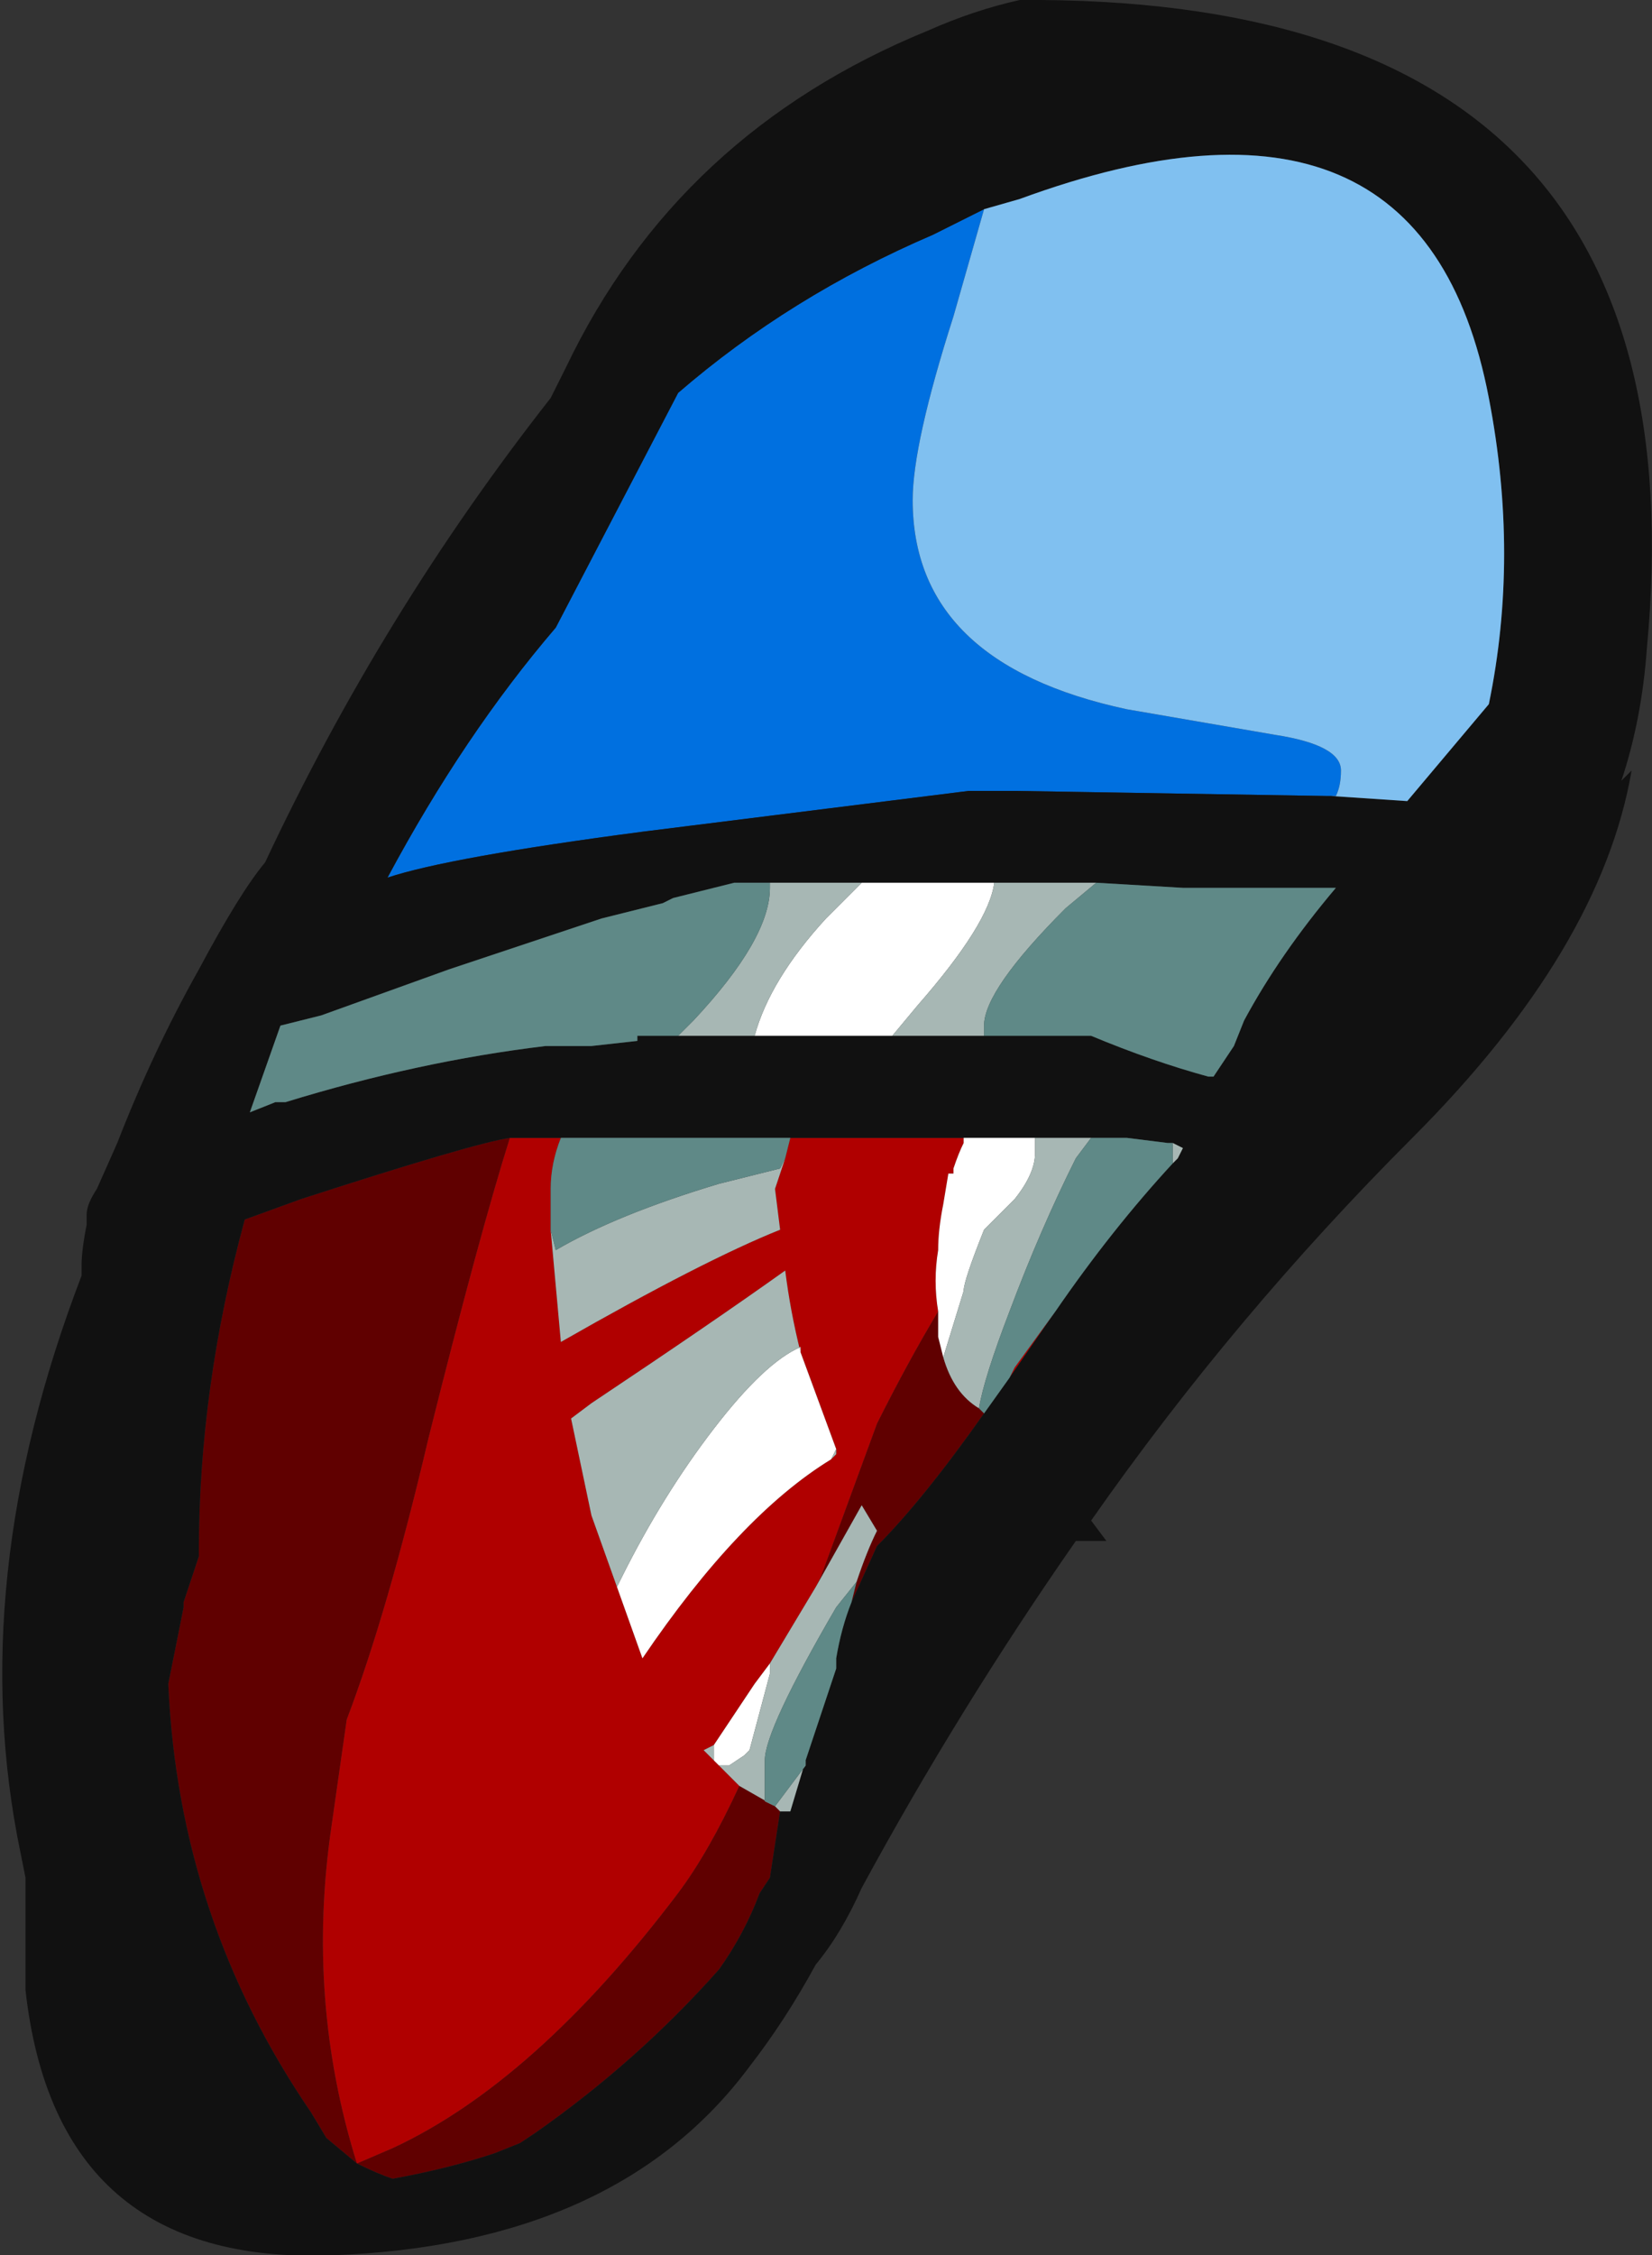 <?xml version="1.0" encoding="UTF-8" standalone="no"?>
<svg xmlns:ffdec="https://www.free-decompiler.com/flash" xmlns:xlink="http://www.w3.org/1999/xlink" ffdec:objectType="shape" height="22.1px" width="16.2px" xmlns="http://www.w3.org/2000/svg">
  <rect width="100%" height="100%" fill="#333333" stroke="none"/>
  <g transform="matrix(1.0, 0.0, 0.0, 1.0, 8.1, 11.05)">
    <path d="M4.95 -3.25 L4.9 -3.25 1.85 -3.3 1.4 -3.3 -1.8 -2.9 Q-3.7 -2.65 -4.3 -2.45 -3.55 -3.85 -2.65 -4.9 L-1.45 -7.2 Q-0.35 -8.15 1.05 -8.75 L1.55 -9.0 1.25 -7.95 Q0.85 -6.7 0.85 -6.15 0.85 -4.55 2.95 -4.1 L4.4 -3.85 Q5.05 -3.75 5.05 -3.5 5.05 -3.35 5.0 -3.25 L4.95 -3.25" fill="#0070e0" fill-rule="evenodd" stroke="none"/>
    <path d="M1.5 2.75 L1.55 2.8 Q0.95 3.65 0.5 4.1 L0.25 4.65 0.3 4.45 Q0.4 4.15 0.5 3.95 L0.35 3.7 -0.1 4.5 -0.05 4.4 0.5 2.9 Q0.8 2.3 1.1 1.8 L1.1 2.05 1.15 2.25 Q1.25 2.6 1.5 2.75 M-3.1 0.1 Q-3.4 1.05 -3.9 3.05 -4.3 4.75 -4.7 5.8 L-4.85 6.85 Q-5.1 8.55 -4.6 10.15 L-4.25 10.0 Q-2.85 9.35 -1.45 7.5 -1.15 7.1 -0.85 6.45 L-0.5 6.65 -0.45 6.7 -0.55 7.35 -0.65 7.5 Q-0.8 7.9 -1.05 8.25 -1.85 9.15 -2.85 9.85 L-3.0 9.95 -3.25 10.05 Q-3.7 10.2 -4.25 10.3 -4.4 10.25 -4.6 10.15 L-4.9 9.9 -5.05 9.65 Q-6.35 7.75 -6.45 5.45 L-6.3 4.7 -6.3 4.65 -6.15 4.2 -6.15 4.15 Q-6.15 2.55 -5.7 0.9 L-5.15 0.7 Q-3.45 0.15 -3.1 0.1" fill="#600000" fill-rule="evenodd" stroke="none"/>
    <path d="M1.8 2.45 L1.85 2.35 2.25 1.8 1.8 2.45 M1.35 0.1 L1.35 0.15 Q1.3 0.25 1.25 0.4 L1.25 0.45 1.2 0.45 1.15 0.75 Q1.1 1.0 1.1 1.2 1.05 1.5 1.1 1.8 0.8 2.3 0.5 2.9 L-0.05 4.4 -0.1 4.5 -0.55 5.25 -0.7 5.45 -1.1 6.05 -1.2 6.1 -1.1 6.2 -1.05 6.25 -0.85 6.45 Q-1.15 7.1 -1.45 7.5 -2.85 9.35 -4.25 10.0 L-4.6 10.15 Q-5.1 8.55 -4.85 6.85 L-4.7 5.8 Q-4.3 4.75 -3.9 3.05 -3.4 1.05 -3.1 0.1 L-2.6 0.1 Q-2.7 0.35 -2.7 0.6 L-2.7 1.0 -2.6 2.1 Q-1.2 1.3 -0.45 1.0 L-0.5 0.6 -0.4 0.3 -0.35 0.1 1.35 0.1 M0.05 3.25 L0.1 3.2 0.1 3.15 -0.25 2.2 Q-0.35 1.8 -0.4 1.4 -1.1 1.9 -2.3 2.7 L-2.5 2.85 -2.3 3.8 -2.05 4.5 -1.8 5.2 Q-0.85 3.8 0.05 3.25" fill="#b00000" fill-rule="evenodd" stroke="none"/>
    <path d="M1.9 -11.05 Q8.65 -11.1 8.05 -4.7 8.0 -4.0 7.8 -3.4 L7.9 -3.5 Q7.6 -1.75 5.75 0.1 4.0 1.85 2.6 3.85 L2.75 4.05 2.45 4.05 Q1.3 5.7 0.35 7.45 0.15 7.9 -0.1 8.2 -0.4 8.75 -0.75 9.2 -2.05 10.95 -4.85 11.05 -7.55 11.15 -7.85 8.45 L-7.85 7.35 -7.9 7.1 Q-8.45 4.45 -7.3 1.45 L-7.3 1.35 Q-7.3 1.2 -7.25 0.95 L-7.25 0.85 Q-7.25 0.75 -7.15 0.6 L-6.95 0.15 Q-6.6 -0.75 -6.15 -1.55 -5.75 -2.3 -5.5 -2.6 -4.35 -5.05 -2.7 -7.15 L-2.55 -7.45 Q-1.45 -9.75 1.0 -10.75 1.45 -10.95 1.9 -11.05 M1.55 -9.0 L1.05 -8.75 Q-0.35 -8.15 -1.45 -7.2 L-2.65 -4.9 Q-3.55 -3.85 -4.3 -2.45 -3.7 -2.65 -1.8 -2.9 L1.4 -3.3 1.85 -3.3 4.9 -3.25 4.95 -3.25 5.7 -3.2 6.5 -4.15 Q6.8 -5.6 6.5 -7.15 5.85 -10.55 1.9 -9.1 L1.55 -9.0 M2.65 -2.4 L1.65 -2.4 0.35 -2.4 -0.55 -2.4 -0.9 -2.4 -1.5 -2.25 -1.6 -2.2 -2.2 -2.05 -3.7 -1.55 -4.95 -1.1 -5.35 -1.0 -5.65 -0.15 -5.4 -0.25 -5.3 -0.25 Q-4.0 -0.65 -2.75 -0.8 L-2.3 -0.8 -1.85 -0.85 -1.85 -0.9 -1.45 -0.9 -0.7 -0.9 0.65 -0.9 1.55 -0.9 2.6 -0.9 Q3.2 -0.65 3.75 -0.5 L3.8 -0.5 4.0 -0.8 4.1 -1.05 Q4.45 -1.7 5.0 -2.35 L3.5 -2.35 2.65 -2.4 M3.4 0.35 L3.45 0.3 3.5 0.2 3.4 0.15 3.35 0.15 2.95 0.1 2.6 0.1 2.05 0.1 1.35 0.1 -0.35 0.1 -2.6 0.1 -3.1 0.1 Q-3.45 0.15 -5.15 0.7 L-5.7 0.9 Q-6.15 2.55 -6.15 4.15 L-6.15 4.2 -6.3 4.65 -6.3 4.7 -6.45 5.45 Q-6.35 7.75 -5.05 9.65 L-4.9 9.9 -4.6 10.15 Q-4.4 10.25 -4.25 10.3 -3.7 10.2 -3.25 10.05 L-3.0 9.95 -2.85 9.85 Q-1.85 9.15 -1.05 8.25 -0.8 7.9 -0.65 7.5 L-0.55 7.35 -0.45 6.7 -0.35 6.7 -0.2 6.2 0.1 5.3 0.1 5.2 Q0.15 4.9 0.25 4.65 L0.5 4.1 Q0.95 3.65 1.55 2.8 L1.8 2.45 2.25 1.8 Q2.8 1.0 3.4 0.35" fill="#111111" fill-rule="evenodd" stroke="none"/>
    <path d="M1.65 -2.4 Q1.6 -2.0 0.9 -1.2 L0.65 -0.9 -0.7 -0.9 Q-0.55 -1.45 0.0 -2.05 L0.35 -2.4 1.65 -2.4 M2.05 0.1 L2.05 0.25 Q2.05 0.45 1.85 0.7 1.65 0.9 1.55 1.0 1.35 1.5 1.35 1.6 L1.15 2.25 1.1 2.05 1.1 1.8 Q1.05 1.5 1.1 1.2 1.1 1.0 1.15 0.75 L1.2 0.45 1.25 0.45 1.25 0.4 Q1.3 0.25 1.35 0.15 L1.35 0.1 2.05 0.1 M-1.05 6.25 L-1.1 6.2 -1.1 6.05 -0.7 5.45 -0.55 5.25 -0.55 5.35 -0.75 6.1 -0.8 6.15 -0.95 6.25 -1.05 6.25 M0.1 3.15 L0.05 3.25 Q-0.85 3.8 -1.8 5.2 L-2.05 4.5 -2.0 4.4 Q-1.6 3.6 -1.1 2.95 -0.6 2.3 -0.25 2.15 L-0.25 2.2 0.1 3.15" fill="#ffffff" fill-rule="evenodd" stroke="none"/>
    <path d="M4.95 -3.25 L5.0 -3.25 Q5.05 -3.35 5.05 -3.5 5.05 -3.75 4.4 -3.85 L2.95 -4.1 Q0.85 -4.55 0.85 -6.15 0.85 -6.7 1.25 -7.95 L1.55 -9.0 1.9 -9.1 Q5.85 -10.55 6.5 -7.15 6.8 -5.6 6.5 -4.15 L5.7 -3.2 4.95 -3.25" fill="#80c0f0" fill-rule="evenodd" stroke="none"/>
    <path d="M2.65 -2.4 L2.35 -2.15 Q1.55 -1.35 1.55 -1.0 L1.55 -0.9 0.65 -0.9 0.9 -1.2 Q1.6 -2.0 1.65 -2.4 L2.65 -2.4 M0.35 -2.4 L0.0 -2.05 Q-0.55 -1.45 -0.7 -0.9 L-1.45 -0.9 -1.3 -1.05 Q-0.55 -1.85 -0.55 -2.35 L-0.55 -2.4 0.35 -2.4 M3.4 0.35 L3.4 0.15 3.5 0.2 3.45 0.3 3.4 0.35 M2.6 0.1 L2.45 0.3 Q2.1 1.0 1.8 1.8 1.55 2.45 1.5 2.75 1.25 2.6 1.15 2.25 L1.35 1.6 Q1.35 1.5 1.55 1.0 1.65 0.9 1.85 0.7 2.05 0.45 2.05 0.25 L2.05 0.1 2.6 0.1 M-0.4 0.3 L-0.5 0.6 -0.45 1.0 Q-1.2 1.3 -2.6 2.1 L-2.7 1.0 -2.65 1.2 Q-2.05 0.85 -1.05 0.55 L-0.45 0.4 -0.4 0.3 M-0.85 6.45 L-1.05 6.25 -0.95 6.25 -0.8 6.15 -0.75 6.1 -0.55 5.35 -0.55 5.25 -0.1 4.5 0.35 3.7 0.5 3.95 Q0.4 4.15 0.3 4.45 L0.1 4.7 Q-0.6 5.9 -0.6 6.2 L-0.6 6.6 -0.5 6.65 -0.2 6.25 -0.2 6.2 -0.35 6.7 -0.45 6.7 -0.5 6.65 -0.85 6.45 M-1.1 6.2 L-1.2 6.1 -1.1 6.05 -1.1 6.2 M0.1 3.15 L0.1 3.2 0.05 3.25 0.1 3.15 M-2.05 4.5 L-2.3 3.8 -2.5 2.85 -2.3 2.7 Q-1.1 1.9 -0.4 1.4 -0.35 1.8 -0.25 2.2 L-0.25 2.15 Q-0.6 2.3 -1.1 2.95 -1.6 3.6 -2.0 4.4 L-2.05 4.5" fill="#a7b7b4" fill-rule="evenodd" stroke="none"/>
    <path d="M1.55 -0.9 L1.55 -1.0 Q1.55 -1.35 2.35 -2.15 L2.65 -2.4 3.5 -2.35 5.0 -2.35 Q4.45 -1.7 4.1 -1.05 L4.0 -0.8 3.8 -0.5 3.75 -0.5 Q3.2 -0.65 2.6 -0.9 L1.55 -0.9 M3.4 0.15 L3.4 0.35 Q2.8 1.0 2.25 1.8 L1.85 2.35 1.8 2.45 1.55 2.8 1.5 2.75 Q1.55 2.45 1.8 1.8 2.1 1.0 2.45 0.3 L2.6 0.1 2.95 0.1 3.35 0.15 3.4 0.15 M-0.35 0.1 L-0.4 0.3 -0.45 0.4 -1.05 0.55 Q-2.05 0.85 -2.65 1.2 L-2.7 1.0 -2.7 0.6 Q-2.7 0.35 -2.6 0.1 L-0.35 0.1 M-0.2 6.2 L-0.2 6.25 -0.5 6.65 -0.6 6.6 -0.6 6.2 Q-0.6 5.9 0.1 4.7 L0.3 4.45 0.25 4.65 Q0.15 4.9 0.1 5.2 L0.1 5.3 -0.2 6.2 M-1.45 -0.9 L-1.85 -0.9 -1.85 -0.85 -2.3 -0.8 -2.75 -0.8 Q-4.0 -0.65 -5.3 -0.25 L-5.4 -0.25 -5.65 -0.15 -5.35 -1.0 -4.95 -1.1 -3.7 -1.55 -2.2 -2.05 -1.6 -2.2 -1.5 -2.25 -0.9 -2.4 -0.55 -2.4 -0.55 -2.35 Q-0.55 -1.85 -1.3 -1.05 L-1.45 -0.9" fill="#5f8987" fill-rule="evenodd" stroke="none"/>
  </g>
</svg>
